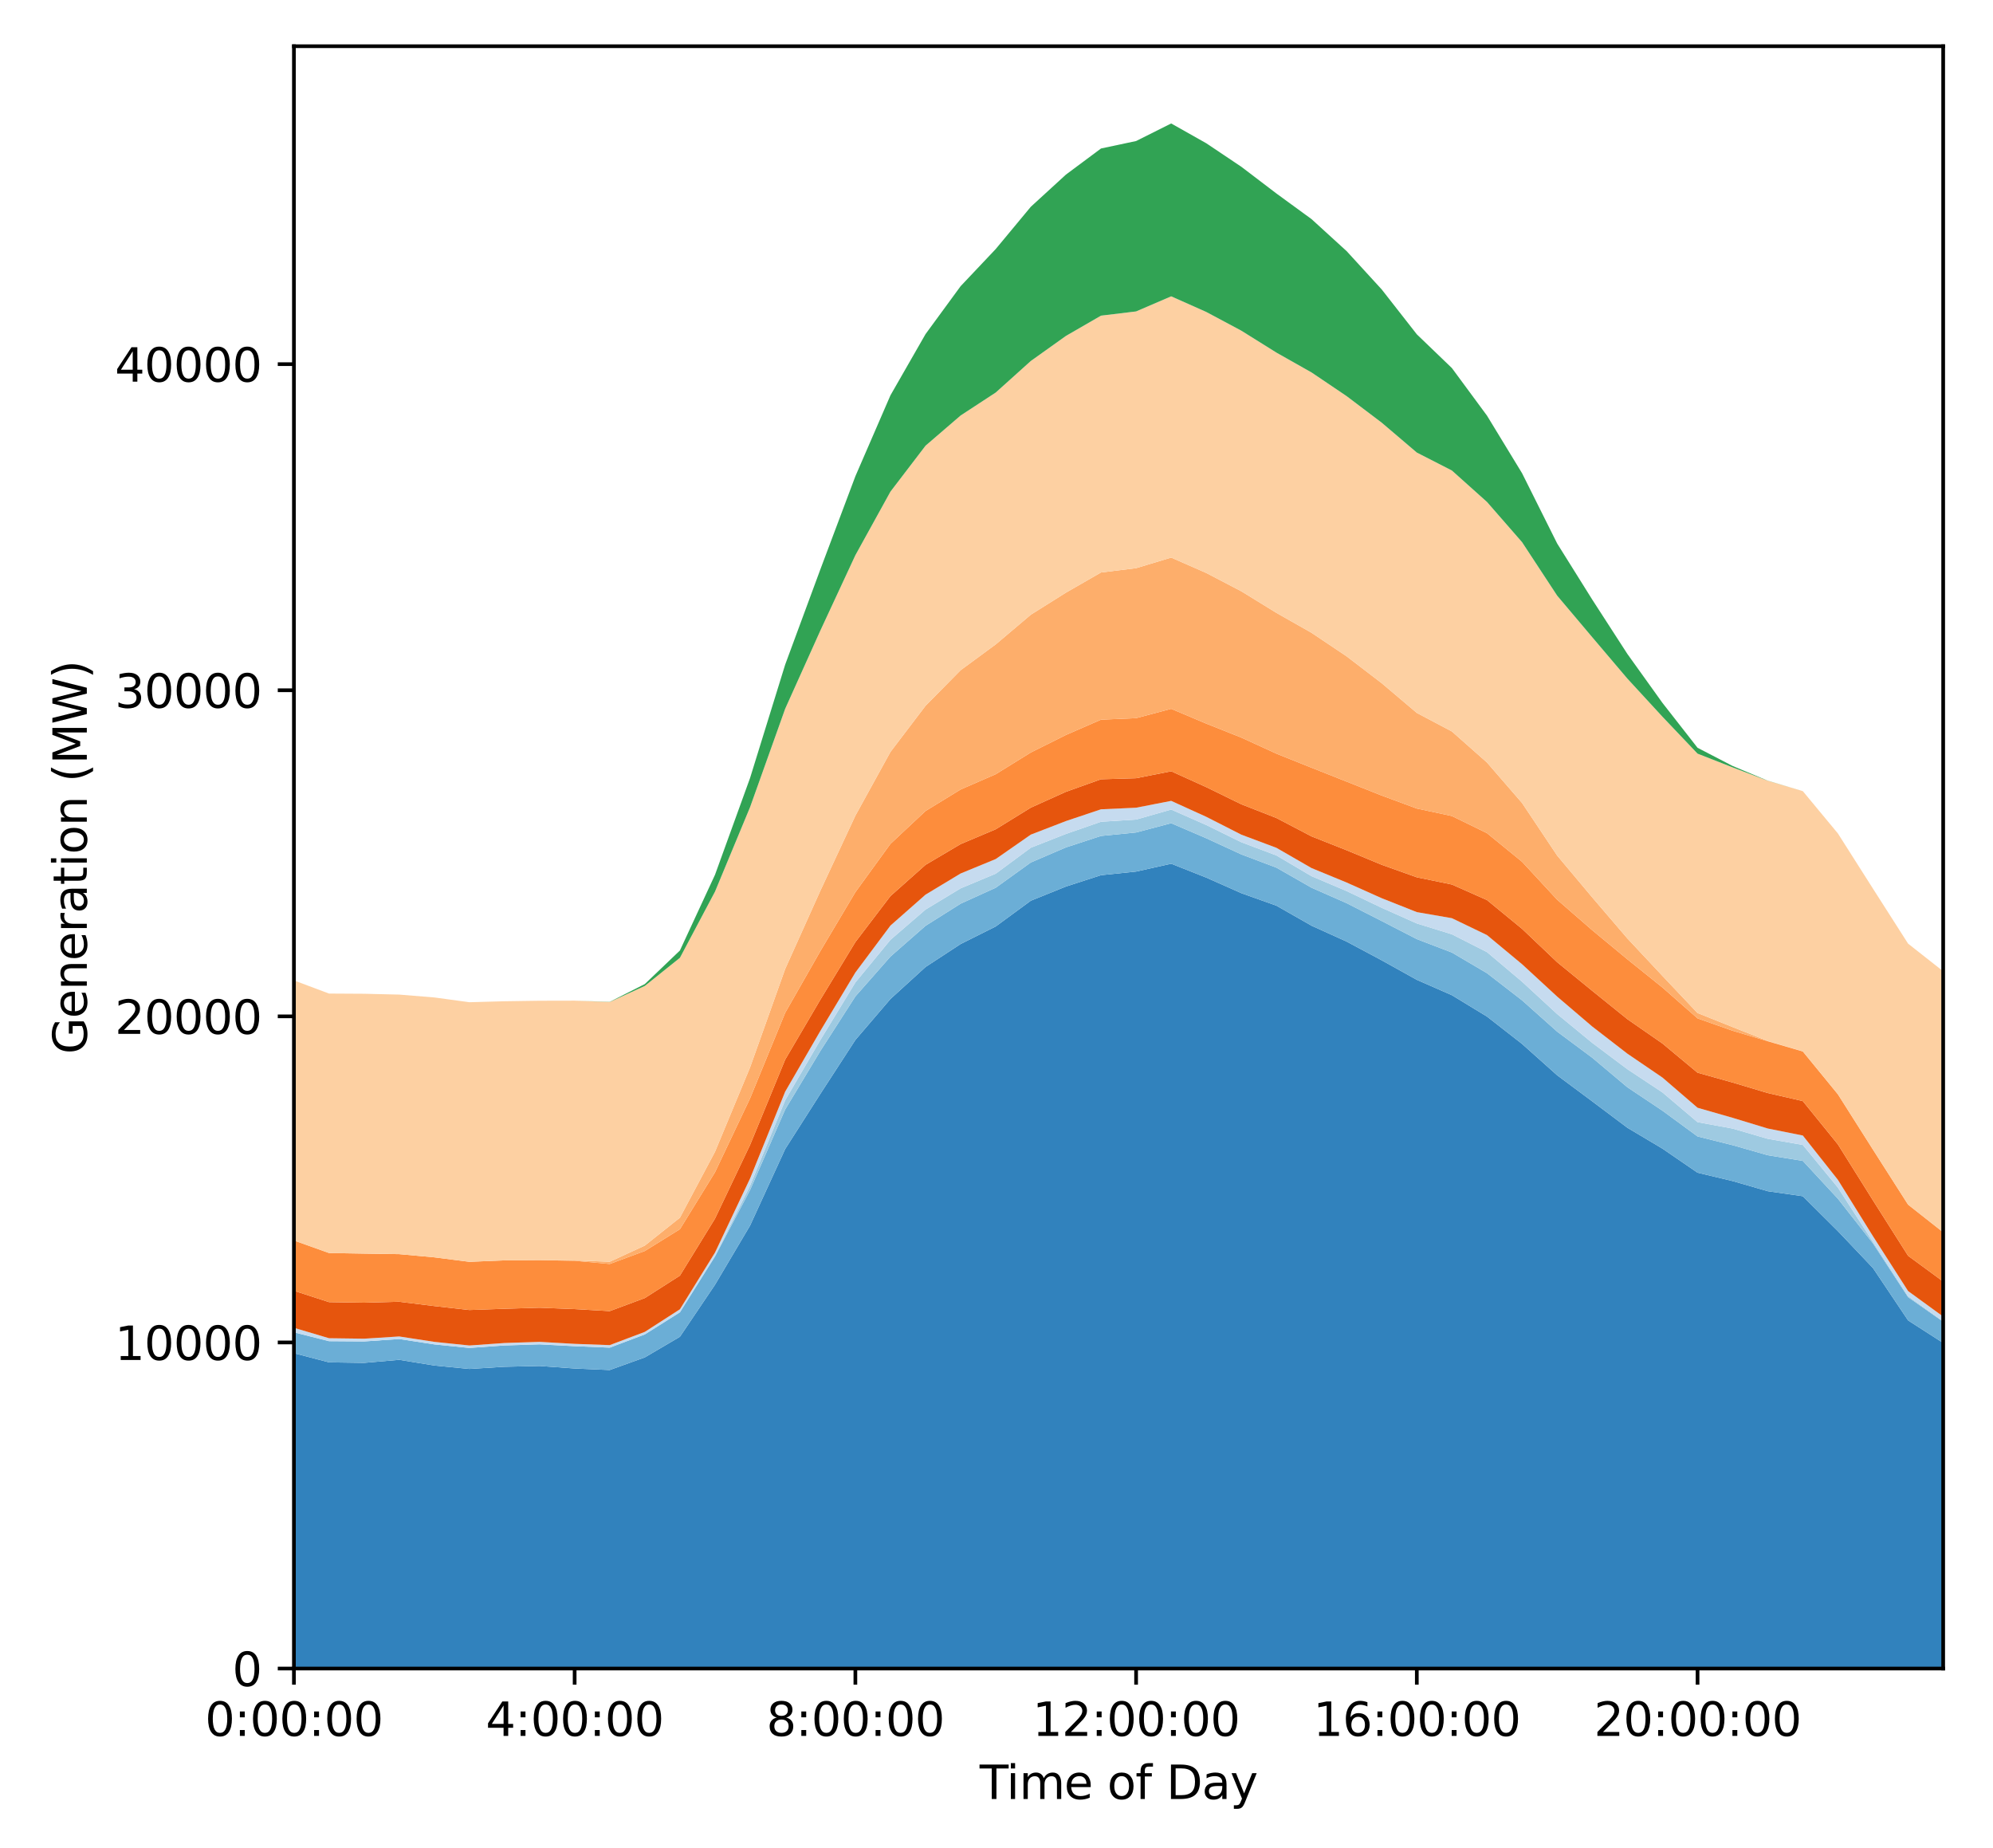 <?xml version="1.0" encoding="utf-8" standalone="no"?>
<!DOCTYPE svg PUBLIC "-//W3C//DTD SVG 1.1//EN"
  "http://www.w3.org/Graphics/SVG/1.1/DTD/svg11.dtd">
<svg height="400.56pt" version="1.1" viewBox="0 0 432 400.56" width="432pt" xmlns="http://www.w3.org/2000/svg" xmlns:xlink="http://www.w3.org/1999/xlink">
 <defs>
  <style type="text/css">*{stroke-linecap:butt;stroke-linejoin:round;}</style>
 </defs>
 <g id="figure_1">
  <g id="patch_1">
   <path d="M 0 400.56 
L 432 400.56 
L 432 0 
L 0 0 
z
" style="fill:#ffffff;"/>
  </g>
  <g id="axes_1">
   <g id="patch_2">
    <path d="M 63.71 361.654 
L 421.2 361.654 
L 421.2 10.014 
L 63.71 10.014 
z
" style="fill:#ffffff;"/>
   </g>
   <g id="PolyCollection_1">
    <path clip-path="url(#p68cfd43594)" d="M 63.71 293.302 
L 63.71 361.654 
L 71.316 361.654 
L 78.922 361.654 
L 86.529 361.654 
L 94.135 361.654 
L 101.741 361.654 
L 109.347 361.654 
L 116.953 361.654 
L 124.559 361.654 
L 132.166 361.654 
L 139.772 361.654 
L 147.378 361.654 
L 154.984 361.654 
L 162.59 361.654 
L 170.196 361.654 
L 177.803 361.654 
L 185.409 361.654 
L 193.015 361.654 
L 200.621 361.654 
L 208.227 361.654 
L 215.833 361.654 
L 223.44 361.654 
L 231.046 361.654 
L 238.652 361.654 
L 246.258 361.654 
L 253.864 361.654 
L 261.47 361.654 
L 269.077 361.654 
L 276.683 361.654 
L 284.289 361.654 
L 291.895 361.654 
L 299.501 361.654 
L 307.107 361.654 
L 314.714 361.654 
L 322.32 361.654 
L 329.926 361.654 
L 337.532 361.654 
L 345.138 361.654 
L 352.744 361.654 
L 360.351 361.654 
L 367.957 361.654 
L 375.563 361.654 
L 383.169 361.654 
L 390.775 361.654 
L 398.381 361.654 
L 405.988 361.654 
L 413.594 361.654 
L 421.2 361.654 
L 421.2 291.084 
L 421.2 291.084 
L 413.594 286.195 
L 405.988 274.856 
L 398.381 266.843 
L 390.775 259.276 
L 383.169 258.188 
L 375.563 255.993 
L 367.957 254.179 
L 360.351 248.963 
L 352.744 244.435 
L 345.138 238.725 
L 337.532 233.066 
L 329.926 226.274 
L 322.32 220.338 
L 314.714 215.71 
L 307.107 212.376 
L 299.501 208.148 
L 291.895 204.087 
L 284.289 200.641 
L 276.683 196.306 
L 269.077 193.595 
L 261.47 190.219 
L 253.864 187.208 
L 246.258 188.909 
L 238.652 189.694 
L 231.046 192.155 
L 223.44 195.224 
L 215.833 200.812 
L 208.227 204.615 
L 200.621 209.591 
L 193.015 216.523 
L 185.409 225.408 
L 177.803 237.121 
L 170.196 249.046 
L 162.59 265.627 
L 154.984 278.463 
L 147.378 289.741 
L 139.772 294.21 
L 132.166 296.95 
L 124.559 296.62 
L 116.953 296.071 
L 109.347 296.246 
L 101.741 296.718 
L 94.135 295.969 
L 86.529 294.739 
L 78.922 295.4 
L 71.316 295.286 
L 63.71 293.302 
z
" style="fill:#3182bd;"/>
   </g>
   <g id="PolyCollection_2">
    <path clip-path="url(#p68cfd43594)" d="M 63.71 288.779 
L 63.71 293.302 
L 71.316 295.286 
L 78.922 295.4 
L 86.529 294.739 
L 94.135 295.969 
L 101.741 296.718 
L 109.347 296.246 
L 116.953 296.071 
L 124.559 296.62 
L 132.166 296.95 
L 139.772 294.21 
L 147.378 289.741 
L 154.984 278.463 
L 162.59 265.627 
L 170.196 249.046 
L 177.803 237.121 
L 185.409 225.408 
L 193.015 216.523 
L 200.621 209.591 
L 208.227 204.615 
L 215.833 200.812 
L 223.44 195.224 
L 231.046 192.155 
L 238.652 189.694 
L 246.258 188.909 
L 253.864 187.208 
L 261.47 190.219 
L 269.077 193.595 
L 276.683 196.306 
L 284.289 200.641 
L 291.895 204.087 
L 299.501 208.148 
L 307.107 212.376 
L 314.714 215.71 
L 322.32 220.338 
L 329.926 226.274 
L 337.532 233.066 
L 345.138 238.725 
L 352.744 244.435 
L 360.351 248.963 
L 367.957 254.179 
L 375.563 255.993 
L 383.169 258.188 
L 390.775 259.276 
L 398.381 266.843 
L 405.988 274.856 
L 413.594 286.195 
L 421.2 291.084 
L 421.2 286.476 
L 421.2 286.476 
L 413.594 281.157 
L 405.988 269.509 
L 398.381 259.82 
L 390.775 251.616 
L 383.169 250.392 
L 375.563 248.216 
L 367.957 246.32 
L 360.351 240.741 
L 352.744 235.657 
L 345.138 229.265 
L 337.532 223.606 
L 329.926 216.821 
L 322.32 210.936 
L 314.714 206.459 
L 307.107 203.551 
L 299.501 199.632 
L 291.895 195.759 
L 284.289 192.409 
L 276.683 188.065 
L 269.077 185.193 
L 261.47 181.691 
L 253.864 178.425 
L 246.258 180.436 
L 238.652 181.187 
L 231.046 183.674 
L 223.44 186.938 
L 215.833 192.41 
L 208.227 195.869 
L 200.621 200.667 
L 193.015 207.334 
L 185.409 215.97 
L 177.803 227.818 
L 170.196 240.47 
L 162.59 257.918 
L 154.984 272.34 
L 147.378 284.439 
L 139.772 289.229 
L 132.166 292.097 
L 124.559 291.784 
L 116.953 291.391 
L 109.347 291.623 
L 101.741 292.164 
L 94.135 291.393 
L 86.529 290.228 
L 78.922 290.753 
L 71.316 290.699 
L 63.71 288.779 
z
" style="fill:#6baed6;"/>
   </g>
   <g id="PolyCollection_3">
    <path clip-path="url(#p68cfd43594)" d="M 63.71 288.759 
L 63.71 288.779 
L 71.316 290.699 
L 78.922 290.753 
L 86.529 290.228 
L 94.135 291.393 
L 101.741 292.164 
L 109.347 291.623 
L 116.953 291.391 
L 124.559 291.784 
L 132.166 292.097 
L 139.772 289.229 
L 147.378 284.439 
L 154.984 272.34 
L 162.59 257.918 
L 170.196 240.47 
L 177.803 227.818 
L 185.409 215.97 
L 193.015 207.334 
L 200.621 200.667 
L 208.227 195.869 
L 215.833 192.41 
L 223.44 186.938 
L 231.046 183.674 
L 238.652 181.187 
L 246.258 180.436 
L 253.864 178.425 
L 261.47 181.691 
L 269.077 185.193 
L 276.683 188.065 
L 284.289 192.409 
L 291.895 195.759 
L 299.501 199.632 
L 307.107 203.551 
L 314.714 206.459 
L 322.32 210.936 
L 329.926 216.821 
L 337.532 223.606 
L 345.138 229.265 
L 352.744 235.657 
L 360.351 240.741 
L 367.957 246.32 
L 375.563 248.216 
L 383.169 250.392 
L 390.775 251.616 
L 398.381 259.82 
L 405.988 269.509 
L 413.594 281.157 
L 421.2 286.476 
L 421.2 286.373 
L 421.2 286.373 
L 413.594 280.935 
L 405.988 269.197 
L 398.381 257.402 
L 390.775 248.157 
L 383.169 246.832 
L 375.563 244.613 
L 367.957 243.222 
L 360.351 236.779 
L 352.744 231.743 
L 345.138 226.042 
L 337.532 219.795 
L 329.926 212.781 
L 322.32 206.368 
L 314.714 202.508 
L 307.107 200.156 
L 299.501 196.763 
L 291.895 193.135 
L 284.289 189.91 
L 276.683 185.417 
L 269.077 182.554 
L 261.47 178.819 
L 253.864 175.466 
L 246.258 177.636 
L 238.652 178.112 
L 231.046 180.75 
L 223.44 183.74 
L 215.833 189.365 
L 208.227 192.543 
L 200.621 197.14 
L 193.015 203.701 
L 185.409 212.939 
L 177.803 225.443 
L 170.196 238.474 
L 162.59 256.977 
L 154.984 272.229 
L 147.378 284.428 
L 139.772 289.229 
L 132.166 292.097 
L 124.559 291.784 
L 116.953 291.364 
L 109.347 291.623 
L 101.741 292.164 
L 94.135 291.393 
L 86.529 290.228 
L 78.922 290.753 
L 71.316 290.681 
L 63.71 288.759 
z
" style="fill:#9ecae1;"/>
   </g>
   <g id="PolyCollection_4">
    <path clip-path="url(#p68cfd43594)" d="M 63.71 287.795 
L 63.71 288.759 
L 71.316 290.681 
L 78.922 290.753 
L 86.529 290.228 
L 94.135 291.393 
L 101.741 292.164 
L 109.347 291.623 
L 116.953 291.364 
L 124.559 291.784 
L 132.166 292.097 
L 139.772 289.229 
L 147.378 284.428 
L 154.984 272.229 
L 162.59 256.977 
L 170.196 238.474 
L 177.803 225.443 
L 185.409 212.939 
L 193.015 203.701 
L 200.621 197.14 
L 208.227 192.543 
L 215.833 189.365 
L 223.44 183.74 
L 231.046 180.75 
L 238.652 178.112 
L 246.258 177.636 
L 253.864 175.466 
L 261.47 178.819 
L 269.077 182.554 
L 276.683 185.417 
L 284.289 189.91 
L 291.895 193.135 
L 299.501 196.763 
L 307.107 200.156 
L 314.714 202.508 
L 322.32 206.368 
L 329.926 212.781 
L 337.532 219.795 
L 345.138 226.042 
L 352.744 231.743 
L 360.351 236.779 
L 367.957 243.222 
L 375.563 244.613 
L 383.169 246.832 
L 390.775 248.157 
L 398.381 257.402 
L 405.988 269.197 
L 413.594 280.935 
L 421.2 286.373 
L 421.2 285.362 
L 421.2 285.362 
L 413.594 279.831 
L 405.988 267.954 
L 398.381 255.724 
L 390.775 246.118 
L 383.169 244.6 
L 375.563 242.285 
L 367.957 240.103 
L 360.351 233.557 
L 352.744 228.377 
L 345.138 222.499 
L 337.532 216.008 
L 329.926 208.995 
L 322.32 202.677 
L 314.714 199.017 
L 307.107 197.698 
L 299.501 194.684 
L 291.895 191.285 
L 284.289 188.152 
L 276.683 183.767 
L 269.077 180.914 
L 261.47 177.042 
L 253.864 173.586 
L 246.258 175.071 
L 238.652 175.414 
L 231.046 177.966 
L 223.44 180.901 
L 215.833 186.195 
L 208.227 189.325 
L 200.621 193.909 
L 193.015 200.612 
L 185.409 210.791 
L 177.803 223.474 
L 170.196 236.613 
L 162.59 255.419 
L 154.984 271.491 
L 147.378 283.784 
L 139.772 288.679 
L 132.166 291.553 
L 124.559 291.276 
L 116.953 290.847 
L 109.347 291.094 
L 101.741 291.632 
L 94.135 290.844 
L 86.529 289.675 
L 78.922 290.158 
L 71.316 290.055 
L 63.71 287.795 
z
" style="fill:#c6dbef;"/>
   </g>
   <g id="PolyCollection_5">
    <path clip-path="url(#p68cfd43594)" d="M 63.71 279.771 
L 63.71 287.795 
L 71.316 290.055 
L 78.922 290.158 
L 86.529 289.675 
L 94.135 290.844 
L 101.741 291.632 
L 109.347 291.094 
L 116.953 290.847 
L 124.559 291.276 
L 132.166 291.553 
L 139.772 288.679 
L 147.378 283.784 
L 154.984 271.491 
L 162.59 255.419 
L 170.196 236.613 
L 177.803 223.474 
L 185.409 210.791 
L 193.015 200.612 
L 200.621 193.909 
L 208.227 189.325 
L 215.833 186.195 
L 223.44 180.901 
L 231.046 177.966 
L 238.652 175.414 
L 246.258 175.071 
L 253.864 173.586 
L 261.47 177.042 
L 269.077 180.914 
L 276.683 183.767 
L 284.289 188.152 
L 291.895 191.285 
L 299.501 194.684 
L 307.107 197.698 
L 314.714 199.017 
L 322.32 202.677 
L 329.926 208.995 
L 337.532 216.008 
L 345.138 222.499 
L 352.744 228.377 
L 360.351 233.557 
L 367.957 240.103 
L 375.563 242.285 
L 383.169 244.6 
L 390.775 246.118 
L 398.381 255.724 
L 405.988 267.954 
L 413.594 279.831 
L 421.2 285.362 
L 421.2 277.775 
L 421.2 277.775 
L 413.594 272.188 
L 405.988 260.194 
L 398.381 248.046 
L 390.775 238.66 
L 383.169 236.913 
L 375.563 234.636 
L 367.957 232.507 
L 360.351 226.177 
L 352.744 220.9 
L 345.138 214.77 
L 337.532 208.557 
L 329.926 201.331 
L 322.32 195.089 
L 314.714 191.718 
L 307.107 190.155 
L 299.501 187.441 
L 291.895 184.293 
L 284.289 181.284 
L 276.683 177.306 
L 269.077 174.326 
L 261.47 170.614 
L 253.864 167.169 
L 246.258 168.676 
L 238.652 168.902 
L 231.046 171.622 
L 223.44 175.053 
L 215.833 179.743 
L 208.227 182.954 
L 200.621 187.451 
L 193.015 194.217 
L 185.409 204.195 
L 177.803 216.709 
L 170.196 229.665 
L 162.59 248.147 
L 154.984 264.128 
L 147.378 276.494 
L 139.772 281.352 
L 132.166 284.181 
L 124.559 283.742 
L 116.953 283.444 
L 109.347 283.673 
L 101.741 283.942 
L 94.135 283.086 
L 86.529 282.151 
L 78.922 282.356 
L 71.316 282.233 
L 63.71 279.771 
z
" style="fill:#e6550d;"/>
   </g>
   <g id="PolyCollection_6">
    <path clip-path="url(#p68cfd43594)" d="M 63.71 268.871 
L 63.71 279.771 
L 71.316 282.233 
L 78.922 282.356 
L 86.529 282.151 
L 94.135 283.086 
L 101.741 283.942 
L 109.347 283.673 
L 116.953 283.444 
L 124.559 283.742 
L 132.166 284.181 
L 139.772 281.352 
L 147.378 276.494 
L 154.984 264.128 
L 162.59 248.147 
L 170.196 229.665 
L 177.803 216.709 
L 185.409 204.195 
L 193.015 194.217 
L 200.621 187.451 
L 208.227 182.954 
L 215.833 179.743 
L 223.44 175.053 
L 231.046 171.622 
L 238.652 168.902 
L 246.258 168.676 
L 253.864 167.169 
L 261.47 170.614 
L 269.077 174.326 
L 276.683 177.306 
L 284.289 181.284 
L 291.895 184.293 
L 299.501 187.441 
L 307.107 190.155 
L 314.714 191.718 
L 322.32 195.089 
L 329.926 201.331 
L 337.532 208.557 
L 345.138 214.77 
L 352.744 220.9 
L 360.351 226.177 
L 367.957 232.507 
L 375.563 234.636 
L 383.169 236.913 
L 390.775 238.66 
L 398.381 248.046 
L 405.988 260.194 
L 413.594 272.188 
L 421.2 277.775 
L 421.2 267.098 
L 421.2 267.098 
L 413.594 261.101 
L 405.988 249.186 
L 398.381 237.187 
L 390.775 227.9 
L 383.169 225.685 
L 375.563 223.412 
L 367.957 220.728 
L 360.351 214.042 
L 352.744 207.923 
L 345.138 201.628 
L 337.532 195.014 
L 329.926 186.792 
L 322.32 180.587 
L 314.714 176.871 
L 307.107 175.247 
L 299.501 172.435 
L 291.895 169.416 
L 284.289 166.398 
L 276.683 163.355 
L 269.077 159.872 
L 261.47 156.844 
L 253.864 153.632 
L 246.258 155.656 
L 238.652 155.987 
L 231.046 159.302 
L 223.44 163.098 
L 215.833 167.808 
L 208.227 171.12 
L 200.621 175.781 
L 193.015 182.9 
L 185.409 193.374 
L 177.803 206.173 
L 170.196 219.518 
L 162.59 238.054 
L 154.984 254.081 
L 147.378 266.431 
L 139.772 271.148 
L 132.166 273.962 
L 124.559 273.272 
L 116.953 273.125 
L 109.347 273.182 
L 101.741 273.497 
L 94.135 272.524 
L 86.529 271.832 
L 78.922 271.716 
L 71.316 271.587 
L 63.71 268.871 
z
" style="fill:#fd8d3c;"/>
   </g>
   <g id="PolyCollection_7">
    <path clip-path="url(#p68cfd43594)" d="M 63.71 268.871 
L 63.71 268.871 
L 71.316 271.587 
L 78.922 271.716 
L 86.529 271.832 
L 94.135 272.524 
L 101.741 273.497 
L 109.347 273.182 
L 116.953 273.125 
L 124.559 273.272 
L 132.166 273.962 
L 139.772 271.148 
L 147.378 266.431 
L 154.984 254.081 
L 162.59 238.054 
L 170.196 219.518 
L 177.803 206.173 
L 185.409 193.374 
L 193.015 182.9 
L 200.621 175.781 
L 208.227 171.12 
L 215.833 167.808 
L 223.44 163.098 
L 231.046 159.302 
L 238.652 155.987 
L 246.258 155.656 
L 253.864 153.632 
L 261.47 156.844 
L 269.077 159.872 
L 276.683 163.355 
L 284.289 166.398 
L 291.895 169.416 
L 299.501 172.435 
L 307.107 175.247 
L 314.714 176.871 
L 322.32 180.587 
L 329.926 186.792 
L 337.532 195.014 
L 345.138 201.628 
L 352.744 207.923 
L 360.351 214.042 
L 367.957 220.728 
L 375.563 223.412 
L 383.169 225.685 
L 390.775 227.9 
L 398.381 237.187 
L 405.988 249.186 
L 413.594 261.101 
L 421.2 267.098 
L 421.2 267.098 
L 421.2 267.098 
L 413.594 261.101 
L 405.988 249.186 
L 398.381 237.187 
L 390.775 227.874 
L 383.169 225.633 
L 375.563 222.614 
L 367.957 219.572 
L 360.351 211.529 
L 352.744 203.4 
L 345.138 194.516 
L 337.532 185.446 
L 329.926 174.055 
L 322.32 165.275 
L 314.714 158.546 
L 307.107 154.524 
L 299.501 148.084 
L 291.895 142.261 
L 284.289 137.159 
L 276.683 132.844 
L 269.077 128.164 
L 261.47 124.191 
L 253.864 120.852 
L 246.258 123.148 
L 238.652 124.082 
L 231.046 128.457 
L 223.44 133.236 
L 215.833 139.671 
L 208.227 145.261 
L 200.621 152.974 
L 193.015 162.975 
L 185.409 176.793 
L 177.803 193.095 
L 170.196 210.012 
L 162.59 231.334 
L 154.984 249.643 
L 147.378 263.934 
L 139.772 269.976 
L 132.166 273.482 
L 124.559 273.195 
L 116.953 273.125 
L 109.347 273.182 
L 101.741 273.497 
L 94.135 272.524 
L 86.529 271.832 
L 78.922 271.716 
L 71.316 271.587 
L 63.71 268.871 
z
" style="fill:#fdae6b;"/>
   </g>
   <g id="PolyCollection_8">
    <path clip-path="url(#p68cfd43594)" d="M 63.71 212.499 
L 63.71 268.871 
L 71.316 271.587 
L 78.922 271.716 
L 86.529 271.832 
L 94.135 272.524 
L 101.741 273.497 
L 109.347 273.182 
L 116.953 273.125 
L 124.559 273.195 
L 132.166 273.482 
L 139.772 269.976 
L 147.378 263.934 
L 154.984 249.643 
L 162.59 231.334 
L 170.196 210.012 
L 177.803 193.095 
L 185.409 176.793 
L 193.015 162.975 
L 200.621 152.974 
L 208.227 145.261 
L 215.833 139.671 
L 223.44 133.236 
L 231.046 128.457 
L 238.652 124.082 
L 246.258 123.148 
L 253.864 120.852 
L 261.47 124.191 
L 269.077 128.164 
L 276.683 132.844 
L 284.289 137.159 
L 291.895 142.261 
L 299.501 148.084 
L 307.107 154.524 
L 314.714 158.546 
L 322.32 165.275 
L 329.926 174.055 
L 337.532 185.446 
L 345.138 194.516 
L 352.744 203.4 
L 360.351 211.529 
L 367.957 219.572 
L 375.563 222.614 
L 383.169 225.633 
L 390.775 227.874 
L 398.381 237.187 
L 405.988 249.186 
L 413.594 261.101 
L 421.2 267.098 
L 421.2 210.521 
L 421.2 210.521 
L 413.594 204.531 
L 405.988 192.624 
L 398.381 180.65 
L 390.775 171.478 
L 383.169 169.229 
L 375.563 166.329 
L 367.957 163.351 
L 360.351 155.347 
L 352.744 147.082 
L 345.138 138.122 
L 337.532 129.105 
L 329.926 117.52 
L 322.32 108.798 
L 314.714 101.986 
L 307.107 98.09 
L 299.501 91.616 
L 291.895 85.859 
L 284.289 80.728 
L 276.683 76.431 
L 269.077 71.68 
L 261.47 67.616 
L 253.864 64.229 
L 246.258 67.501 
L 238.652 68.417 
L 231.046 72.813 
L 223.44 78.24 
L 215.833 85.08 
L 208.227 90.056 
L 200.621 96.602 
L 193.015 106.556 
L 185.409 120.342 
L 177.803 136.709 
L 170.196 153.617 
L 162.59 174.936 
L 154.984 193.256 
L 147.378 207.604 
L 139.772 213.694 
L 132.166 217.186 
L 124.559 216.891 
L 116.953 216.908 
L 109.347 217.02 
L 101.741 217.23 
L 94.135 216.195 
L 86.529 215.574 
L 78.922 215.397 
L 71.316 215.353 
L 63.71 212.499 
z
" style="fill:#fdd0a2;"/>
   </g>
   <g id="PolyCollection_9">
    <path clip-path="url(#p68cfd43594)" d="M 63.71 212.499 
L 63.71 212.499 
L 71.316 215.353 
L 78.922 215.397 
L 86.529 215.574 
L 94.135 216.195 
L 101.741 217.23 
L 109.347 217.02 
L 116.953 216.908 
L 124.559 216.891 
L 132.166 217.186 
L 139.772 213.694 
L 147.378 207.604 
L 154.984 193.256 
L 162.59 174.936 
L 170.196 153.617 
L 177.803 136.709 
L 185.409 120.342 
L 193.015 106.556 
L 200.621 96.602 
L 208.227 90.056 
L 215.833 85.08 
L 223.44 78.24 
L 231.046 72.813 
L 238.652 68.417 
L 246.258 67.501 
L 253.864 64.229 
L 261.47 67.616 
L 269.077 71.68 
L 276.683 76.431 
L 284.289 80.728 
L 291.895 85.859 
L 299.501 91.616 
L 307.107 98.09 
L 314.714 101.986 
L 322.32 108.798 
L 329.926 117.52 
L 337.532 129.105 
L 345.138 138.122 
L 352.744 147.082 
L 360.351 155.347 
L 367.957 163.351 
L 375.563 166.329 
L 383.169 169.229 
L 390.775 171.478 
L 398.381 180.65 
L 405.988 192.624 
L 413.594 204.531 
L 421.2 210.521 
L 421.2 210.521 
L 421.2 210.521 
L 413.594 204.531 
L 405.988 192.624 
L 398.381 180.65 
L 390.775 171.478 
L 383.169 169.205 
L 375.563 166.022 
L 367.957 162.079 
L 360.351 152.349 
L 352.744 141.734 
L 345.138 129.969 
L 337.532 117.806 
L 329.926 102.577 
L 322.32 90.09 
L 314.714 79.779 
L 307.107 72.461 
L 299.501 62.74 
L 291.895 54.431 
L 284.289 47.494 
L 276.683 41.945 
L 269.077 36.153 
L 261.47 31.051 
L 253.864 26.759 
L 246.258 30.569 
L 238.652 32.185 
L 231.046 37.849 
L 223.44 44.813 
L 215.833 53.975 
L 208.227 62.023 
L 200.621 72.413 
L 193.015 85.682 
L 185.409 103.228 
L 177.803 123.457 
L 170.196 144.048 
L 162.59 168.61 
L 154.984 189.606 
L 147.378 206.018 
L 139.772 213.291 
L 132.166 217.149 
L 124.559 216.891 
L 116.953 216.908 
L 109.347 217.02 
L 101.741 217.23 
L 94.135 216.195 
L 86.529 215.574 
L 78.922 215.397 
L 71.316 215.353 
L 63.71 212.499 
z
" style="fill:#31a354;"/>
   </g>
   <g id="PolyCollection_10">
    <path clip-path="url(#p68cfd43594)" d="M 63.71 212.499 
L 63.71 212.499 
L 71.316 215.353 
L 78.922 215.397 
L 86.529 215.574 
L 94.135 216.195 
L 101.741 217.23 
L 109.347 217.02 
L 116.953 216.908 
L 124.559 216.891 
L 132.166 217.149 
L 139.772 213.291 
L 147.378 206.018 
L 154.984 189.606 
L 162.59 168.61 
L 170.196 144.048 
L 177.803 123.457 
L 185.409 103.228 
L 193.015 85.682 
L 200.621 72.413 
L 208.227 62.023 
L 215.833 53.975 
L 223.44 44.813 
L 231.046 37.849 
L 238.652 32.185 
L 246.258 30.569 
L 253.864 26.759 
L 261.47 31.051 
L 269.077 36.153 
L 276.683 41.945 
L 284.289 47.494 
L 291.895 54.431 
L 299.501 62.74 
L 307.107 72.461 
L 314.714 79.779 
L 322.32 90.09 
L 329.926 102.577 
L 337.532 117.806 
L 345.138 129.969 
L 352.744 141.734 
L 360.351 152.349 
L 367.957 162.079 
L 375.563 166.022 
L 383.169 169.205 
L 390.775 171.478 
L 398.381 180.65 
L 405.988 192.624 
L 413.594 204.531 
L 421.2 210.521 
L 421.2 210.521 
L 421.2 210.521 
L 413.594 204.531 
L 405.988 192.624 
L 398.381 180.65 
L 390.775 171.478 
L 383.169 169.205 
L 375.563 166.022 
L 367.957 162.079 
L 360.351 152.349 
L 352.744 141.734 
L 345.138 129.969 
L 337.532 117.806 
L 329.926 102.577 
L 322.32 90.09 
L 314.714 79.779 
L 307.107 72.461 
L 299.501 62.74 
L 291.895 54.431 
L 284.289 47.494 
L 276.683 41.945 
L 269.077 36.153 
L 261.47 31.051 
L 253.864 26.759 
L 246.258 30.569 
L 238.652 32.185 
L 231.046 37.849 
L 223.44 44.813 
L 215.833 53.975 
L 208.227 62.023 
L 200.621 72.413 
L 193.015 85.682 
L 185.409 103.228 
L 177.803 123.457 
L 170.196 144.048 
L 162.59 168.61 
L 154.984 189.606 
L 147.378 206.018 
L 139.772 213.291 
L 132.166 217.149 
L 124.559 216.891 
L 116.953 216.908 
L 109.347 217.02 
L 101.741 217.23 
L 94.135 216.195 
L 86.529 215.574 
L 78.922 215.397 
L 71.316 215.353 
L 63.71 212.499 
z
" style="fill:#74c476;"/>
   </g>
   <g id="PolyCollection_11">
    <path clip-path="url(#p68cfd43594)" d="M 63.71 212.499 
L 63.71 212.499 
L 71.316 215.353 
L 78.922 215.397 
L 86.529 215.574 
L 94.135 216.195 
L 101.741 217.23 
L 109.347 217.02 
L 116.953 216.908 
L 124.559 216.891 
L 132.166 217.149 
L 139.772 213.291 
L 147.378 206.018 
L 154.984 189.606 
L 162.59 168.61 
L 170.196 144.048 
L 177.803 123.457 
L 185.409 103.228 
L 193.015 85.682 
L 200.621 72.413 
L 208.227 62.023 
L 215.833 53.975 
L 223.44 44.813 
L 231.046 37.849 
L 238.652 32.185 
L 246.258 30.569 
L 253.864 26.759 
L 261.47 31.051 
L 269.077 36.153 
L 276.683 41.945 
L 284.289 47.494 
L 291.895 54.431 
L 299.501 62.74 
L 307.107 72.461 
L 314.714 79.779 
L 322.32 90.09 
L 329.926 102.577 
L 337.532 117.806 
L 345.138 129.969 
L 352.744 141.734 
L 360.351 152.349 
L 367.957 162.079 
L 375.563 166.022 
L 383.169 169.205 
L 390.775 171.478 
L 398.381 180.65 
L 405.988 192.624 
L 413.594 204.531 
L 421.2 210.521 
L 421.2 210.521 
L 421.2 210.521 
L 413.594 204.531 
L 405.988 192.624 
L 398.381 180.65 
L 390.775 171.478 
L 383.169 169.205 
L 375.563 166.022 
L 367.957 162.079 
L 360.351 152.349 
L 352.744 141.734 
L 345.138 129.969 
L 337.532 117.806 
L 329.926 102.577 
L 322.32 90.09 
L 314.714 79.779 
L 307.107 72.461 
L 299.501 62.74 
L 291.895 54.431 
L 284.289 47.494 
L 276.683 41.945 
L 269.077 36.153 
L 261.47 31.051 
L 253.864 26.759 
L 246.258 30.569 
L 238.652 32.185 
L 231.046 37.849 
L 223.44 44.813 
L 215.833 53.975 
L 208.227 62.023 
L 200.621 72.413 
L 193.015 85.682 
L 185.409 103.228 
L 177.803 123.457 
L 170.196 144.048 
L 162.59 168.61 
L 154.984 189.606 
L 147.378 206.018 
L 139.772 213.291 
L 132.166 217.149 
L 124.559 216.891 
L 116.953 216.908 
L 109.347 217.02 
L 101.741 217.23 
L 94.135 216.195 
L 86.529 215.574 
L 78.922 215.397 
L 71.316 215.353 
L 63.71 212.499 
z
" style="fill:#a1d99b;"/>
   </g>
   <g id="matplotlib.axis_1">
    <g id="xtick_1">
     <g id="line2d_1">
      <defs>
       <path d="M 0 0 
L 0 3.5 
" id="m521f148dca" style="stroke:#000000;stroke-width:0.8;"/>
      </defs>
      <g>
       <use style="stroke:#000000;stroke-width:0.8;" x="63.71" xlink:href="#m521f148dca" y="361.654"/>
      </g>
     </g>
     <g id="text_1">
      <!-- 0:00:00 -->
      <g transform="translate(44.435 376.252)scale(0.1 -0.1)">
       <defs>
        <path d="M 2034 4250 
Q 1547 4250 1301 3770 
Q 1056 3291 1056 2328 
Q 1056 1369 1301 889 
Q 1547 409 2034 409 
Q 2525 409 2770 889 
Q 3016 1369 3016 2328 
Q 3016 3291 2770 3770 
Q 2525 4250 2034 4250 
z
M 2034 4750 
Q 2819 4750 3233 4129 
Q 3647 3509 3647 2328 
Q 3647 1150 3233 529 
Q 2819 -91 2034 -91 
Q 1250 -91 836 529 
Q 422 1150 422 2328 
Q 422 3509 836 4129 
Q 1250 4750 2034 4750 
z
" id="DejaVuSans-30" transform="scale(0.016)"/>
        <path d="M 750 794 
L 1409 794 
L 1409 0 
L 750 0 
L 750 794 
z
M 750 3309 
L 1409 3309 
L 1409 2516 
L 750 2516 
L 750 3309 
z
" id="DejaVuSans-3a" transform="scale(0.016)"/>
       </defs>
       <use xlink:href="#DejaVuSans-30"/>
       <use x="63.623" xlink:href="#DejaVuSans-3a"/>
       <use x="97.314" xlink:href="#DejaVuSans-30"/>
       <use x="160.938" xlink:href="#DejaVuSans-30"/>
       <use x="224.561" xlink:href="#DejaVuSans-3a"/>
       <use x="258.252" xlink:href="#DejaVuSans-30"/>
       <use x="321.875" xlink:href="#DejaVuSans-30"/>
      </g>
     </g>
    </g>
    <g id="xtick_2">
     <g id="line2d_2">
      <g>
       <use style="stroke:#000000;stroke-width:0.8;" x="124.559" xlink:href="#m521f148dca" y="361.654"/>
      </g>
     </g>
     <g id="text_2">
      <!-- 4:00:00 -->
      <g transform="translate(105.284 376.252)scale(0.1 -0.1)">
       <defs>
        <path d="M 2419 4116 
L 825 1625 
L 2419 1625 
L 2419 4116 
z
M 2253 4666 
L 3047 4666 
L 3047 1625 
L 3713 1625 
L 3713 1100 
L 3047 1100 
L 3047 0 
L 2419 0 
L 2419 1100 
L 313 1100 
L 313 1709 
L 2253 4666 
z
" id="DejaVuSans-34" transform="scale(0.016)"/>
       </defs>
       <use xlink:href="#DejaVuSans-34"/>
       <use x="63.623" xlink:href="#DejaVuSans-3a"/>
       <use x="97.314" xlink:href="#DejaVuSans-30"/>
       <use x="160.938" xlink:href="#DejaVuSans-30"/>
       <use x="224.561" xlink:href="#DejaVuSans-3a"/>
       <use x="258.252" xlink:href="#DejaVuSans-30"/>
       <use x="321.875" xlink:href="#DejaVuSans-30"/>
      </g>
     </g>
    </g>
    <g id="xtick_3">
     <g id="line2d_3">
      <g>
       <use style="stroke:#000000;stroke-width:0.8;" x="185.409" xlink:href="#m521f148dca" y="361.654"/>
      </g>
     </g>
     <g id="text_3">
      <!-- 8:00:00 -->
      <g transform="translate(166.134 376.252)scale(0.1 -0.1)">
       <defs>
        <path d="M 2034 2216 
Q 1584 2216 1326 1975 
Q 1069 1734 1069 1313 
Q 1069 891 1326 650 
Q 1584 409 2034 409 
Q 2484 409 2743 651 
Q 3003 894 3003 1313 
Q 3003 1734 2745 1975 
Q 2488 2216 2034 2216 
z
M 1403 2484 
Q 997 2584 770 2862 
Q 544 3141 544 3541 
Q 544 4100 942 4425 
Q 1341 4750 2034 4750 
Q 2731 4750 3128 4425 
Q 3525 4100 3525 3541 
Q 3525 3141 3298 2862 
Q 3072 2584 2669 2484 
Q 3125 2378 3379 2068 
Q 3634 1759 3634 1313 
Q 3634 634 3220 271 
Q 2806 -91 2034 -91 
Q 1263 -91 848 271 
Q 434 634 434 1313 
Q 434 1759 690 2068 
Q 947 2378 1403 2484 
z
M 1172 3481 
Q 1172 3119 1398 2916 
Q 1625 2713 2034 2713 
Q 2441 2713 2670 2916 
Q 2900 3119 2900 3481 
Q 2900 3844 2670 4047 
Q 2441 4250 2034 4250 
Q 1625 4250 1398 4047 
Q 1172 3844 1172 3481 
z
" id="DejaVuSans-38" transform="scale(0.016)"/>
       </defs>
       <use xlink:href="#DejaVuSans-38"/>
       <use x="63.623" xlink:href="#DejaVuSans-3a"/>
       <use x="97.314" xlink:href="#DejaVuSans-30"/>
       <use x="160.938" xlink:href="#DejaVuSans-30"/>
       <use x="224.561" xlink:href="#DejaVuSans-3a"/>
       <use x="258.252" xlink:href="#DejaVuSans-30"/>
       <use x="321.875" xlink:href="#DejaVuSans-30"/>
      </g>
     </g>
    </g>
    <g id="xtick_4">
     <g id="line2d_4">
      <g>
       <use style="stroke:#000000;stroke-width:0.8;" x="246.258" xlink:href="#m521f148dca" y="361.654"/>
      </g>
     </g>
     <g id="text_4">
      <!-- 12:00:00 -->
      <g transform="translate(223.802 376.252)scale(0.1 -0.1)">
       <defs>
        <path d="M 794 531 
L 1825 531 
L 1825 4091 
L 703 3866 
L 703 4441 
L 1819 4666 
L 2450 4666 
L 2450 531 
L 3481 531 
L 3481 0 
L 794 0 
L 794 531 
z
" id="DejaVuSans-31" transform="scale(0.016)"/>
        <path d="M 1228 531 
L 3431 531 
L 3431 0 
L 469 0 
L 469 531 
Q 828 903 1448 1529 
Q 2069 2156 2228 2338 
Q 2531 2678 2651 2914 
Q 2772 3150 2772 3378 
Q 2772 3750 2511 3984 
Q 2250 4219 1831 4219 
Q 1534 4219 1204 4116 
Q 875 4013 500 3803 
L 500 4441 
Q 881 4594 1212 4672 
Q 1544 4750 1819 4750 
Q 2544 4750 2975 4387 
Q 3406 4025 3406 3419 
Q 3406 3131 3298 2873 
Q 3191 2616 2906 2266 
Q 2828 2175 2409 1742 
Q 1991 1309 1228 531 
z
" id="DejaVuSans-32" transform="scale(0.016)"/>
       </defs>
       <use xlink:href="#DejaVuSans-31"/>
       <use x="63.623" xlink:href="#DejaVuSans-32"/>
       <use x="127.246" xlink:href="#DejaVuSans-3a"/>
       <use x="160.938" xlink:href="#DejaVuSans-30"/>
       <use x="224.561" xlink:href="#DejaVuSans-30"/>
       <use x="288.184" xlink:href="#DejaVuSans-3a"/>
       <use x="321.875" xlink:href="#DejaVuSans-30"/>
       <use x="385.498" xlink:href="#DejaVuSans-30"/>
      </g>
     </g>
    </g>
    <g id="xtick_5">
     <g id="line2d_5">
      <g>
       <use style="stroke:#000000;stroke-width:0.8;" x="307.107" xlink:href="#m521f148dca" y="361.654"/>
      </g>
     </g>
     <g id="text_5">
      <!-- 16:00:00 -->
      <g transform="translate(284.651 376.252)scale(0.1 -0.1)">
       <defs>
        <path d="M 2113 2584 
Q 1688 2584 1439 2293 
Q 1191 2003 1191 1497 
Q 1191 994 1439 701 
Q 1688 409 2113 409 
Q 2538 409 2786 701 
Q 3034 994 3034 1497 
Q 3034 2003 2786 2293 
Q 2538 2584 2113 2584 
z
M 3366 4563 
L 3366 3988 
Q 3128 4100 2886 4159 
Q 2644 4219 2406 4219 
Q 1781 4219 1451 3797 
Q 1122 3375 1075 2522 
Q 1259 2794 1537 2939 
Q 1816 3084 2150 3084 
Q 2853 3084 3261 2657 
Q 3669 2231 3669 1497 
Q 3669 778 3244 343 
Q 2819 -91 2113 -91 
Q 1303 -91 875 529 
Q 447 1150 447 2328 
Q 447 3434 972 4092 
Q 1497 4750 2381 4750 
Q 2619 4750 2861 4703 
Q 3103 4656 3366 4563 
z
" id="DejaVuSans-36" transform="scale(0.016)"/>
       </defs>
       <use xlink:href="#DejaVuSans-31"/>
       <use x="63.623" xlink:href="#DejaVuSans-36"/>
       <use x="127.246" xlink:href="#DejaVuSans-3a"/>
       <use x="160.938" xlink:href="#DejaVuSans-30"/>
       <use x="224.561" xlink:href="#DejaVuSans-30"/>
       <use x="288.184" xlink:href="#DejaVuSans-3a"/>
       <use x="321.875" xlink:href="#DejaVuSans-30"/>
       <use x="385.498" xlink:href="#DejaVuSans-30"/>
      </g>
     </g>
    </g>
    <g id="xtick_6">
     <g id="line2d_6">
      <g>
       <use style="stroke:#000000;stroke-width:0.8;" x="367.957" xlink:href="#m521f148dca" y="361.654"/>
      </g>
     </g>
     <g id="text_6">
      <!-- 20:00:00 -->
      <g transform="translate(345.501 376.252)scale(0.1 -0.1)">
       <use xlink:href="#DejaVuSans-32"/>
       <use x="63.623" xlink:href="#DejaVuSans-30"/>
       <use x="127.246" xlink:href="#DejaVuSans-3a"/>
       <use x="160.938" xlink:href="#DejaVuSans-30"/>
       <use x="224.561" xlink:href="#DejaVuSans-30"/>
       <use x="288.184" xlink:href="#DejaVuSans-3a"/>
       <use x="321.875" xlink:href="#DejaVuSans-30"/>
       <use x="385.498" xlink:href="#DejaVuSans-30"/>
      </g>
     </g>
    </g>
    <g id="text_7">
     <!-- Time of Day -->
     <g transform="translate(212.35 389.93)scale(0.1 -0.1)">
      <defs>
       <path d="M -19 4666 
L 3928 4666 
L 3928 4134 
L 2272 4134 
L 2272 0 
L 1638 0 
L 1638 4134 
L -19 4134 
L -19 4666 
z
" id="DejaVuSans-54" transform="scale(0.016)"/>
       <path d="M 603 3500 
L 1178 3500 
L 1178 0 
L 603 0 
L 603 3500 
z
M 603 4863 
L 1178 4863 
L 1178 4134 
L 603 4134 
L 603 4863 
z
" id="DejaVuSans-69" transform="scale(0.016)"/>
       <path d="M 3328 2828 
Q 3544 3216 3844 3400 
Q 4144 3584 4550 3584 
Q 5097 3584 5394 3201 
Q 5691 2819 5691 2113 
L 5691 0 
L 5113 0 
L 5113 2094 
Q 5113 2597 4934 2840 
Q 4756 3084 4391 3084 
Q 3944 3084 3684 2787 
Q 3425 2491 3425 1978 
L 3425 0 
L 2847 0 
L 2847 2094 
Q 2847 2600 2669 2842 
Q 2491 3084 2119 3084 
Q 1678 3084 1418 2786 
Q 1159 2488 1159 1978 
L 1159 0 
L 581 0 
L 581 3500 
L 1159 3500 
L 1159 2956 
Q 1356 3278 1631 3431 
Q 1906 3584 2284 3584 
Q 2666 3584 2933 3390 
Q 3200 3197 3328 2828 
z
" id="DejaVuSans-6d" transform="scale(0.016)"/>
       <path d="M 3597 1894 
L 3597 1613 
L 953 1613 
Q 991 1019 1311 708 
Q 1631 397 2203 397 
Q 2534 397 2845 478 
Q 3156 559 3463 722 
L 3463 178 
Q 3153 47 2828 -22 
Q 2503 -91 2169 -91 
Q 1331 -91 842 396 
Q 353 884 353 1716 
Q 353 2575 817 3079 
Q 1281 3584 2069 3584 
Q 2775 3584 3186 3129 
Q 3597 2675 3597 1894 
z
M 3022 2063 
Q 3016 2534 2758 2815 
Q 2500 3097 2075 3097 
Q 1594 3097 1305 2825 
Q 1016 2553 972 2059 
L 3022 2063 
z
" id="DejaVuSans-65" transform="scale(0.016)"/>
       <path id="DejaVuSans-20" transform="scale(0.016)"/>
       <path d="M 1959 3097 
Q 1497 3097 1228 2736 
Q 959 2375 959 1747 
Q 959 1119 1226 758 
Q 1494 397 1959 397 
Q 2419 397 2687 759 
Q 2956 1122 2956 1747 
Q 2956 2369 2687 2733 
Q 2419 3097 1959 3097 
z
M 1959 3584 
Q 2709 3584 3137 3096 
Q 3566 2609 3566 1747 
Q 3566 888 3137 398 
Q 2709 -91 1959 -91 
Q 1206 -91 779 398 
Q 353 888 353 1747 
Q 353 2609 779 3096 
Q 1206 3584 1959 3584 
z
" id="DejaVuSans-6f" transform="scale(0.016)"/>
       <path d="M 2375 4863 
L 2375 4384 
L 1825 4384 
Q 1516 4384 1395 4259 
Q 1275 4134 1275 3809 
L 1275 3500 
L 2222 3500 
L 2222 3053 
L 1275 3053 
L 1275 0 
L 697 0 
L 697 3053 
L 147 3053 
L 147 3500 
L 697 3500 
L 697 3744 
Q 697 4328 969 4595 
Q 1241 4863 1831 4863 
L 2375 4863 
z
" id="DejaVuSans-66" transform="scale(0.016)"/>
       <path d="M 1259 4147 
L 1259 519 
L 2022 519 
Q 2988 519 3436 956 
Q 3884 1394 3884 2338 
Q 3884 3275 3436 3711 
Q 2988 4147 2022 4147 
L 1259 4147 
z
M 628 4666 
L 1925 4666 
Q 3281 4666 3915 4102 
Q 4550 3538 4550 2338 
Q 4550 1131 3912 565 
Q 3275 0 1925 0 
L 628 0 
L 628 4666 
z
" id="DejaVuSans-44" transform="scale(0.016)"/>
       <path d="M 2194 1759 
Q 1497 1759 1228 1600 
Q 959 1441 959 1056 
Q 959 750 1161 570 
Q 1363 391 1709 391 
Q 2188 391 2477 730 
Q 2766 1069 2766 1631 
L 2766 1759 
L 2194 1759 
z
M 3341 1997 
L 3341 0 
L 2766 0 
L 2766 531 
Q 2569 213 2275 61 
Q 1981 -91 1556 -91 
Q 1019 -91 701 211 
Q 384 513 384 1019 
Q 384 1609 779 1909 
Q 1175 2209 1959 2209 
L 2766 2209 
L 2766 2266 
Q 2766 2663 2505 2880 
Q 2244 3097 1772 3097 
Q 1472 3097 1187 3025 
Q 903 2953 641 2809 
L 641 3341 
Q 956 3463 1253 3523 
Q 1550 3584 1831 3584 
Q 2591 3584 2966 3190 
Q 3341 2797 3341 1997 
z
" id="DejaVuSans-61" transform="scale(0.016)"/>
       <path d="M 2059 -325 
Q 1816 -950 1584 -1140 
Q 1353 -1331 966 -1331 
L 506 -1331 
L 506 -850 
L 844 -850 
Q 1081 -850 1212 -737 
Q 1344 -625 1503 -206 
L 1606 56 
L 191 3500 
L 800 3500 
L 1894 763 
L 2988 3500 
L 3597 3500 
L 2059 -325 
z
" id="DejaVuSans-79" transform="scale(0.016)"/>
      </defs>
      <use xlink:href="#DejaVuSans-54"/>
      <use x="57.959" xlink:href="#DejaVuSans-69"/>
      <use x="85.742" xlink:href="#DejaVuSans-6d"/>
      <use x="183.154" xlink:href="#DejaVuSans-65"/>
      <use x="244.678" xlink:href="#DejaVuSans-20"/>
      <use x="276.465" xlink:href="#DejaVuSans-6f"/>
      <use x="337.646" xlink:href="#DejaVuSans-66"/>
      <use x="372.852" xlink:href="#DejaVuSans-20"/>
      <use x="404.639" xlink:href="#DejaVuSans-44"/>
      <use x="481.641" xlink:href="#DejaVuSans-61"/>
      <use x="542.92" xlink:href="#DejaVuSans-79"/>
     </g>
    </g>
   </g>
   <g id="matplotlib.axis_2">
    <g id="ytick_1">
     <g id="line2d_7">
      <defs>
       <path d="M 0 0 
L -3.5 0 
" id="m85260de5d5" style="stroke:#000000;stroke-width:0.8;"/>
      </defs>
      <g>
       <use style="stroke:#000000;stroke-width:0.8;" x="63.71" xlink:href="#m85260de5d5" y="361.654"/>
      </g>
     </g>
     <g id="text_8">
      <!-- 0 -->
      <g transform="translate(50.347 365.453)scale(0.1 -0.1)">
       <use xlink:href="#DejaVuSans-30"/>
      </g>
     </g>
    </g>
    <g id="ytick_2">
     <g id="line2d_8">
      <g>
       <use style="stroke:#000000;stroke-width:0.8;" x="63.71" xlink:href="#m85260de5d5" y="290.973"/>
      </g>
     </g>
     <g id="text_9">
      <!-- 10000 -->
      <g transform="translate(24.898 294.772)scale(0.1 -0.1)">
       <use xlink:href="#DejaVuSans-31"/>
       <use x="63.623" xlink:href="#DejaVuSans-30"/>
       <use x="127.246" xlink:href="#DejaVuSans-30"/>
       <use x="190.869" xlink:href="#DejaVuSans-30"/>
       <use x="254.492" xlink:href="#DejaVuSans-30"/>
      </g>
     </g>
    </g>
    <g id="ytick_3">
     <g id="line2d_9">
      <g>
       <use style="stroke:#000000;stroke-width:0.8;" x="63.71" xlink:href="#m85260de5d5" y="220.292"/>
      </g>
     </g>
     <g id="text_10">
      <!-- 20000 -->
      <g transform="translate(24.898 224.091)scale(0.1 -0.1)">
       <use xlink:href="#DejaVuSans-32"/>
       <use x="63.623" xlink:href="#DejaVuSans-30"/>
       <use x="127.246" xlink:href="#DejaVuSans-30"/>
       <use x="190.869" xlink:href="#DejaVuSans-30"/>
       <use x="254.492" xlink:href="#DejaVuSans-30"/>
      </g>
     </g>
    </g>
    <g id="ytick_4">
     <g id="line2d_10">
      <g>
       <use style="stroke:#000000;stroke-width:0.8;" x="63.71" xlink:href="#m85260de5d5" y="149.611"/>
      </g>
     </g>
     <g id="text_11">
      <!-- 30000 -->
      <g transform="translate(24.898 153.41)scale(0.1 -0.1)">
       <defs>
        <path d="M 2597 2516 
Q 3050 2419 3304 2112 
Q 3559 1806 3559 1356 
Q 3559 666 3084 287 
Q 2609 -91 1734 -91 
Q 1441 -91 1130 -33 
Q 819 25 488 141 
L 488 750 
Q 750 597 1062 519 
Q 1375 441 1716 441 
Q 2309 441 2620 675 
Q 2931 909 2931 1356 
Q 2931 1769 2642 2001 
Q 2353 2234 1838 2234 
L 1294 2234 
L 1294 2753 
L 1863 2753 
Q 2328 2753 2575 2939 
Q 2822 3125 2822 3475 
Q 2822 3834 2567 4026 
Q 2313 4219 1838 4219 
Q 1578 4219 1281 4162 
Q 984 4106 628 3988 
L 628 4550 
Q 988 4650 1302 4700 
Q 1616 4750 1894 4750 
Q 2613 4750 3031 4423 
Q 3450 4097 3450 3541 
Q 3450 3153 3228 2886 
Q 3006 2619 2597 2516 
z
" id="DejaVuSans-33" transform="scale(0.016)"/>
       </defs>
       <use xlink:href="#DejaVuSans-33"/>
       <use x="63.623" xlink:href="#DejaVuSans-30"/>
       <use x="127.246" xlink:href="#DejaVuSans-30"/>
       <use x="190.869" xlink:href="#DejaVuSans-30"/>
       <use x="254.492" xlink:href="#DejaVuSans-30"/>
      </g>
     </g>
    </g>
    <g id="ytick_5">
     <g id="line2d_11">
      <g>
       <use style="stroke:#000000;stroke-width:0.8;" x="63.71" xlink:href="#m85260de5d5" y="78.93"/>
      </g>
     </g>
     <g id="text_12">
      <!-- 40000 -->
      <g transform="translate(24.898 82.729)scale(0.1 -0.1)">
       <use xlink:href="#DejaVuSans-34"/>
       <use x="63.623" xlink:href="#DejaVuSans-30"/>
       <use x="127.246" xlink:href="#DejaVuSans-30"/>
       <use x="190.869" xlink:href="#DejaVuSans-30"/>
       <use x="254.492" xlink:href="#DejaVuSans-30"/>
      </g>
     </g>
    </g>
    <g id="text_13">
     <!-- Generation (MW) -->
     <g transform="translate(18.818 228.475)rotate(-90)scale(0.1 -0.1)">
      <defs>
       <path d="M 3809 666 
L 3809 1919 
L 2778 1919 
L 2778 2438 
L 4434 2438 
L 4434 434 
Q 4069 175 3628 42 
Q 3188 -91 2688 -91 
Q 1594 -91 976 548 
Q 359 1188 359 2328 
Q 359 3472 976 4111 
Q 1594 4750 2688 4750 
Q 3144 4750 3555 4637 
Q 3966 4525 4313 4306 
L 4313 3634 
Q 3963 3931 3569 4081 
Q 3175 4231 2741 4231 
Q 1884 4231 1454 3753 
Q 1025 3275 1025 2328 
Q 1025 1384 1454 906 
Q 1884 428 2741 428 
Q 3075 428 3337 486 
Q 3600 544 3809 666 
z
" id="DejaVuSans-47" transform="scale(0.016)"/>
       <path d="M 3513 2113 
L 3513 0 
L 2938 0 
L 2938 2094 
Q 2938 2591 2744 2837 
Q 2550 3084 2163 3084 
Q 1697 3084 1428 2787 
Q 1159 2491 1159 1978 
L 1159 0 
L 581 0 
L 581 3500 
L 1159 3500 
L 1159 2956 
Q 1366 3272 1645 3428 
Q 1925 3584 2291 3584 
Q 2894 3584 3203 3211 
Q 3513 2838 3513 2113 
z
" id="DejaVuSans-6e" transform="scale(0.016)"/>
       <path d="M 2631 2963 
Q 2534 3019 2420 3045 
Q 2306 3072 2169 3072 
Q 1681 3072 1420 2755 
Q 1159 2438 1159 1844 
L 1159 0 
L 581 0 
L 581 3500 
L 1159 3500 
L 1159 2956 
Q 1341 3275 1631 3429 
Q 1922 3584 2338 3584 
Q 2397 3584 2469 3576 
Q 2541 3569 2628 3553 
L 2631 2963 
z
" id="DejaVuSans-72" transform="scale(0.016)"/>
       <path d="M 1172 4494 
L 1172 3500 
L 2356 3500 
L 2356 3053 
L 1172 3053 
L 1172 1153 
Q 1172 725 1289 603 
Q 1406 481 1766 481 
L 2356 481 
L 2356 0 
L 1766 0 
Q 1100 0 847 248 
Q 594 497 594 1153 
L 594 3053 
L 172 3053 
L 172 3500 
L 594 3500 
L 594 4494 
L 1172 4494 
z
" id="DejaVuSans-74" transform="scale(0.016)"/>
       <path d="M 1984 4856 
Q 1566 4138 1362 3434 
Q 1159 2731 1159 2009 
Q 1159 1288 1364 580 
Q 1569 -128 1984 -844 
L 1484 -844 
Q 1016 -109 783 600 
Q 550 1309 550 2009 
Q 550 2706 781 3412 
Q 1013 4119 1484 4856 
L 1984 4856 
z
" id="DejaVuSans-28" transform="scale(0.016)"/>
       <path d="M 628 4666 
L 1569 4666 
L 2759 1491 
L 3956 4666 
L 4897 4666 
L 4897 0 
L 4281 0 
L 4281 4097 
L 3078 897 
L 2444 897 
L 1241 4097 
L 1241 0 
L 628 0 
L 628 4666 
z
" id="DejaVuSans-4d" transform="scale(0.016)"/>
       <path d="M 213 4666 
L 850 4666 
L 1831 722 
L 2809 4666 
L 3519 4666 
L 4500 722 
L 5478 4666 
L 6119 4666 
L 4947 0 
L 4153 0 
L 3169 4050 
L 2175 0 
L 1381 0 
L 213 4666 
z
" id="DejaVuSans-57" transform="scale(0.016)"/>
       <path d="M 513 4856 
L 1013 4856 
Q 1481 4119 1714 3412 
Q 1947 2706 1947 2009 
Q 1947 1309 1714 600 
Q 1481 -109 1013 -844 
L 513 -844 
Q 928 -128 1133 580 
Q 1338 1288 1338 2009 
Q 1338 2731 1133 3434 
Q 928 4138 513 4856 
z
" id="DejaVuSans-29" transform="scale(0.016)"/>
      </defs>
      <use xlink:href="#DejaVuSans-47"/>
      <use x="77.49" xlink:href="#DejaVuSans-65"/>
      <use x="139.014" xlink:href="#DejaVuSans-6e"/>
      <use x="202.393" xlink:href="#DejaVuSans-65"/>
      <use x="263.916" xlink:href="#DejaVuSans-72"/>
      <use x="305.029" xlink:href="#DejaVuSans-61"/>
      <use x="366.309" xlink:href="#DejaVuSans-74"/>
      <use x="405.518" xlink:href="#DejaVuSans-69"/>
      <use x="433.301" xlink:href="#DejaVuSans-6f"/>
      <use x="494.482" xlink:href="#DejaVuSans-6e"/>
      <use x="557.861" xlink:href="#DejaVuSans-20"/>
      <use x="589.648" xlink:href="#DejaVuSans-28"/>
      <use x="628.662" xlink:href="#DejaVuSans-4d"/>
      <use x="714.941" xlink:href="#DejaVuSans-57"/>
      <use x="813.818" xlink:href="#DejaVuSans-29"/>
     </g>
    </g>
   </g>
   <g id="patch_3">
    <path d="M 63.71 361.654 
L 63.71 10.014 
" style="fill:none;stroke:#000000;stroke-linecap:square;stroke-linejoin:miter;stroke-width:0.8;"/>
   </g>
   <g id="patch_4">
    <path d="M 421.2 361.654 
L 421.2 10.014 
" style="fill:none;stroke:#000000;stroke-linecap:square;stroke-linejoin:miter;stroke-width:0.8;"/>
   </g>
   <g id="patch_5">
    <path d="M 63.71 361.654 
L 421.2 361.654 
" style="fill:none;stroke:#000000;stroke-linecap:square;stroke-linejoin:miter;stroke-width:0.8;"/>
   </g>
   <g id="patch_6">
    <path d="M 63.71 10.014 
L 421.2 10.014 
" style="fill:none;stroke:#000000;stroke-linecap:square;stroke-linejoin:miter;stroke-width:0.8;"/>
   </g>
  </g>
 </g>
 <defs>
  <clipPath id="p68cfd43594">
   <rect height="351.64" width="357.49" x="63.71" y="10.014"/>
  </clipPath>
 </defs>
</svg>
